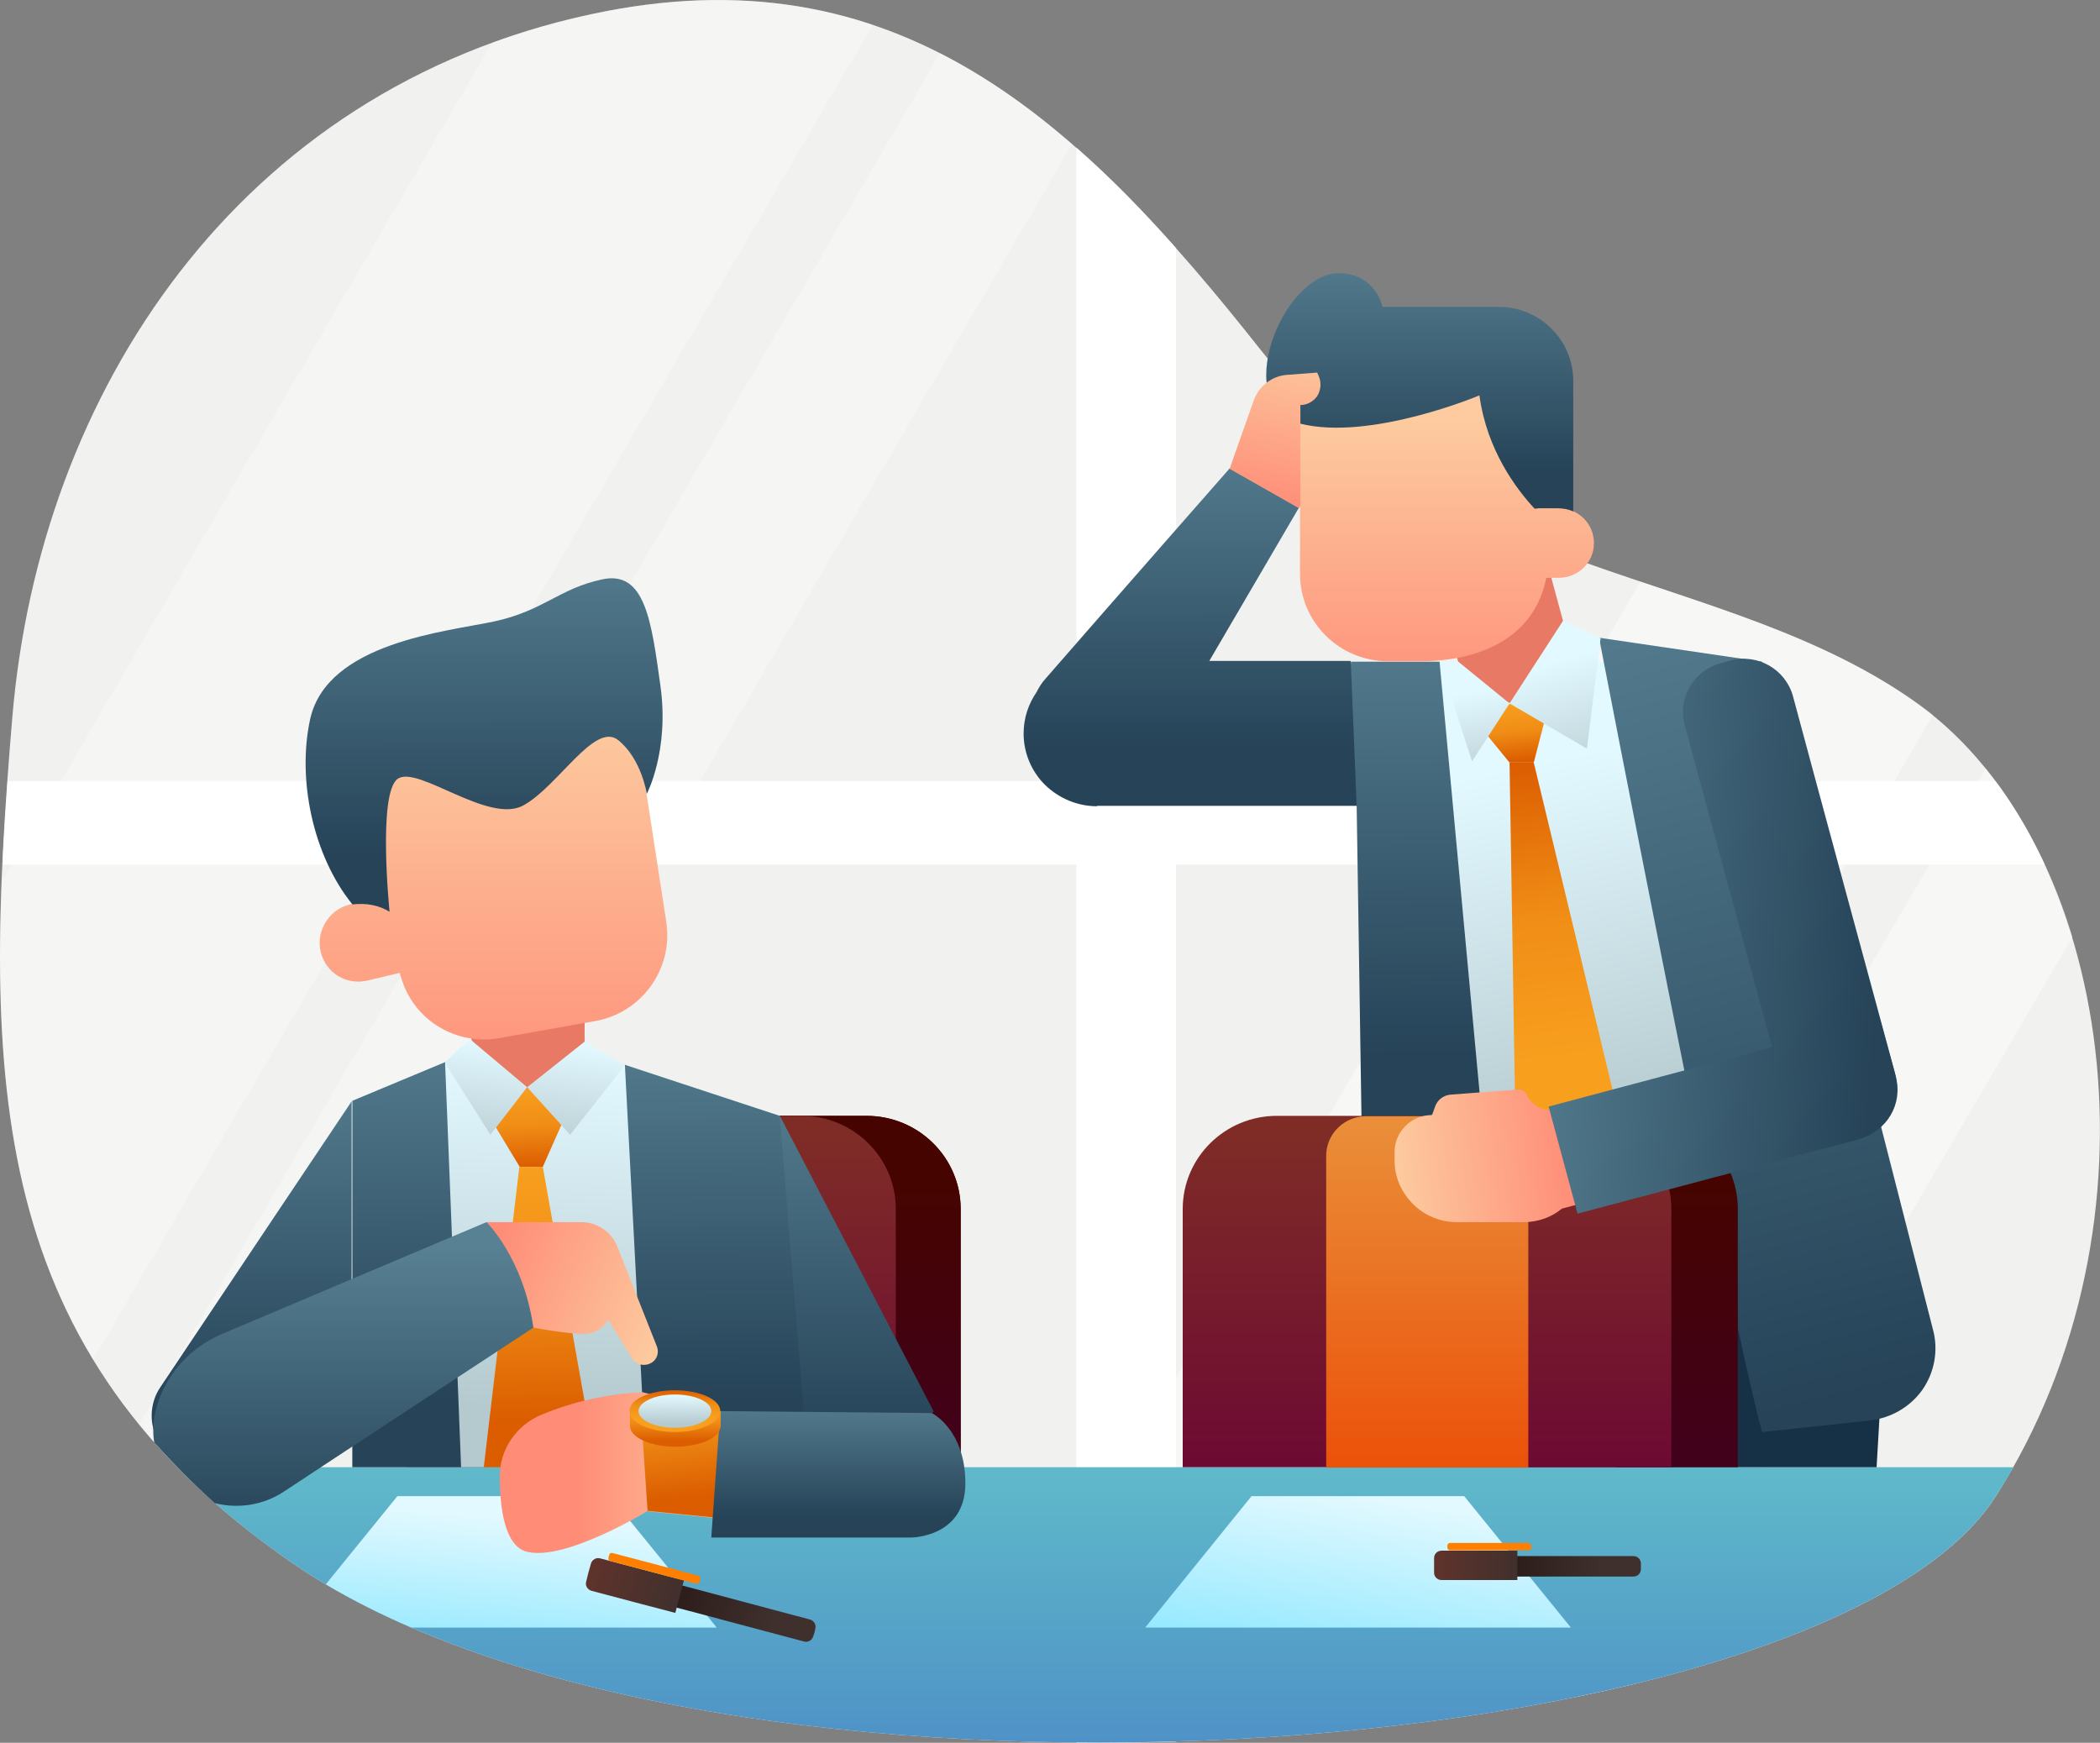 <svg width="194" height="161" viewBox="0 0 194 161" fill="none" xmlns="http://www.w3.org/2000/svg">
<rect x="0" y="0" width="194" height="161" fill="#808080" stroke="none"/>
<path fill-rule="evenodd" clip-rule="evenodd" d="M54.589 1.319C22.015 8.317 3.669 36.204 1.141 66.233C-1.712 100.118 -1.206 124.827 26.854 144.287C65.025 170.746 168.237 163.533 184.379 138.217C200.522 112.901 195.105 77.98 177.265 65.09C159.425 52.2 133.677 54.057 116.595 32.49C99.586 10.924 82.793 -4.751 54.589 1.319Z" fill="#F1F2F0"/>
<path fill-rule="evenodd" clip-rule="evenodd" d="M183.438 70.982C186.941 75.267 189.649 80.623 191.455 86.55L151.153 155.535C149.311 155.963 147.433 156.392 145.519 156.785L136.346 151.572L183.438 70.982Z" fill="white" fill-opacity="0.4"/>
<path fill-rule="evenodd" clip-rule="evenodd" d="M151.55 53.736C160.722 56.807 169.715 59.628 177.298 65.091C177.732 65.412 178.129 65.698 178.562 66.055L128.004 152.643L102.364 138.003L151.55 53.736Z" fill="white" fill-opacity="0.4"/>
<path fill-rule="evenodd" clip-rule="evenodd" d="M99.439 13.638C102.616 16.423 105.65 19.529 108.647 22.922V160.891C105.578 160.998 102.508 160.998 99.439 160.998V13.638Z" fill="white"/>
<path fill-rule="evenodd" clip-rule="evenodd" d="M184.341 72.16C186.074 74.481 187.591 77.088 188.891 79.873H0.236C0.344 77.374 0.525 74.767 0.705 72.16H184.341Z" fill="white"/>
<path fill-rule="evenodd" clip-rule="evenodd" d="M45.448 3.961C48.337 2.89 51.407 1.997 54.585 1.319C64.516 -0.824 73.003 -0.252 80.623 2.283L8.613 125.577C0.993 113.044 -0.488 98.547 0.162 81.515L45.448 3.961Z" fill="white" fill-opacity="0.28"/>
<path fill-rule="evenodd" clip-rule="evenodd" d="M86.835 4.926C91.132 7.104 95.177 9.96 99.041 13.316L23.854 142.074C19.484 138.753 15.873 135.254 12.875 131.576L86.835 4.926Z" fill="white" fill-opacity="0.28"/>
<path fill-rule="evenodd" clip-rule="evenodd" d="M186.002 135.539C185.496 136.432 184.954 137.325 184.376 138.217C168.234 163.533 65.022 170.746 26.851 144.287C22.806 141.502 19.339 138.574 16.378 135.539H186.002Z" fill="url(#paint0_linear)"/>
<path fill-rule="evenodd" clip-rule="evenodd" d="M66.214 150.358H38.01C35.193 149.143 32.557 147.822 30.101 146.358L36.71 138.217H56.355L66.214 150.358Z" fill="url(#paint1_linear)"/>
<path fill-rule="evenodd" clip-rule="evenodd" d="M145.121 150.358H105.794L115.617 138.217H135.263L145.121 150.358Z" fill="url(#paint2_linear)"/>
<path fill-rule="evenodd" clip-rule="evenodd" d="M75.315 150.465C75.423 150.107 75.206 149.715 74.809 149.608C71.378 148.679 55.994 144.609 55.994 144.609L55.452 146.644C55.452 146.644 70.837 150.714 74.267 151.643C74.629 151.75 75.026 151.536 75.134 151.143C75.206 150.964 75.278 150.714 75.315 150.465Z" fill="url(#paint3_linear)"/>
<path fill-rule="evenodd" clip-rule="evenodd" d="M63.181 146.001C63.181 146.001 57.475 144.502 55.452 143.966C55.091 143.859 54.694 144.073 54.586 144.466C54.441 144.966 54.261 145.609 54.152 146.108C54.044 146.465 54.261 146.858 54.658 146.965C56.644 147.501 62.386 149.001 62.386 149.001L63.181 146.001Z" fill="url(#paint4_linear)"/>
<path fill-rule="evenodd" clip-rule="evenodd" d="M64.698 146.001C64.734 145.894 64.698 145.787 64.661 145.716C64.625 145.644 64.517 145.573 64.409 145.537C62.964 145.144 57.764 143.787 56.572 143.466C56.428 143.43 56.319 143.502 56.283 143.645C56.247 143.716 56.247 143.823 56.211 143.93C56.175 144.073 56.247 144.18 56.391 144.216C57.583 144.537 62.747 145.894 64.228 146.287C64.336 146.323 64.445 146.287 64.517 146.251C64.589 146.18 64.661 146.073 64.698 146.001Z" fill="#FF8000"/>
<path fill-rule="evenodd" clip-rule="evenodd" d="M151.586 144.43C151.586 144.037 151.261 143.752 150.899 143.752C147.577 143.752 133.746 143.752 133.746 143.752V145.644H150.899C151.297 145.644 151.586 145.323 151.586 144.966C151.586 144.752 151.586 144.573 151.586 144.43Z" fill="url(#paint5_linear)"/>
<path fill-rule="evenodd" clip-rule="evenodd" d="M140.174 143.252H133.168C132.771 143.252 132.482 143.573 132.482 143.93C132.482 144.359 132.482 144.859 132.482 145.287C132.482 145.68 132.807 145.966 133.168 145.966C135.082 145.966 140.174 145.966 140.174 145.966V143.252Z" fill="url(#paint6_linear)"/>
<path fill-rule="evenodd" clip-rule="evenodd" d="M141.474 142.895C141.474 142.716 141.329 142.538 141.113 142.538C139.813 142.538 135.118 142.538 133.962 142.538C133.818 142.538 133.709 142.645 133.709 142.788C133.709 142.859 133.709 142.931 133.709 142.966C133.709 143.109 133.818 143.216 133.962 143.216C135.082 143.216 139.776 143.216 141.113 143.216C141.329 143.252 141.474 143.109 141.474 142.895Z" fill="#FF8000"/>
<path fill-rule="evenodd" clip-rule="evenodd" d="M88.749 111.688C88.749 106.939 84.849 103.082 80.046 103.082H67.117V135.539H88.749V111.688Z" fill="#460400"/>
<path fill-rule="evenodd" clip-rule="evenodd" d="M88.749 111.688C88.749 106.939 84.849 103.082 80.046 103.082H67.117V135.539H88.749V111.688Z" fill="url(#paint7_linear)"/>
<path fill-rule="evenodd" clip-rule="evenodd" d="M82.754 111.688C82.754 106.939 78.854 103.082 74.051 103.082H46.316C41.513 103.082 37.612 106.939 37.612 111.688V135.539H82.754V111.688Z" fill="url(#paint8_linear)"/>
<path fill-rule="evenodd" clip-rule="evenodd" d="M54.008 97.155L72.029 103.082V135.539H32.521V101.69L43.391 97.155H54.008Z" fill="url(#paint9_linear)"/>
<path fill-rule="evenodd" clip-rule="evenodd" d="M86.257 130.398L72.065 103.118L65.673 114.187L75.929 138.86L86.257 130.398Z" fill="url(#paint10_linear)"/>
<path fill-rule="evenodd" clip-rule="evenodd" d="M32.521 101.69C32.521 101.69 20.892 119.043 14.789 128.184C13.959 129.434 13.778 131.04 14.32 132.469C14.861 133.897 16.053 134.968 17.534 135.361C19.014 135.754 20.134 136.039 20.134 136.039L32.484 121.043V101.69H32.521Z" fill="url(#paint11_linear)"/>
<path fill-rule="evenodd" clip-rule="evenodd" d="M43.391 94.62L44.149 100.868L49.205 104.832L54.008 102.082V91.478L43.391 94.62Z" fill="#E87965"/>
<path fill-rule="evenodd" clip-rule="evenodd" d="M45.702 103.975L48.013 107.796H50.144L52.563 102.333L48.699 100.511L45.702 103.975Z" fill="url(#paint12_linear)"/>
<path fill-rule="evenodd" clip-rule="evenodd" d="M47.977 107.795L44.691 135.539H55.092L50.144 107.795H47.977Z" fill="url(#paint13_linear)"/>
<path fill-rule="evenodd" clip-rule="evenodd" d="M58.125 62.913C58.125 62.913 60.183 76.302 61.556 85.193C62.206 89.514 59.281 93.584 54.947 94.334C52.094 94.834 48.88 95.405 46.099 95.905C42.199 96.584 38.371 94.334 37.143 90.585C36.999 90.157 36.926 89.871 36.926 89.871C36.926 89.871 35.482 90.228 33.929 90.585C32.99 90.799 32.015 90.656 31.221 90.157C30.426 89.657 29.848 88.871 29.632 87.943C29.379 86.943 29.596 85.907 30.173 85.051C30.751 84.194 31.654 83.622 32.701 83.48C33.857 83.301 34.796 83.158 34.796 83.158L33.604 67.804L58.125 62.913Z" fill="url(#paint14_linear)"/>
<path fill-rule="evenodd" clip-rule="evenodd" d="M35.988 84.229C35.988 84.229 34.868 73.232 36.746 71.946C38.588 70.661 45.124 76.16 48.338 74.41C51.552 72.66 54.947 66.626 57.114 68.376C59.281 70.125 59.75 73.339 59.75 73.339C59.75 73.339 61.845 69.376 61.014 63.377C60.184 57.414 59.606 52.665 55.633 53.522C51.625 54.379 50.252 56.414 45.63 57.414C41.296 58.342 30.246 59.342 28.657 66.412C27.429 71.982 28.91 79.052 32.557 83.551C33.857 83.408 35.013 83.622 35.988 84.229Z" fill="url(#paint15_linear)"/>
<path fill-rule="evenodd" clip-rule="evenodd" d="M48.7 100.44L52.672 104.832L57.728 98.405L54.008 96.227L48.7 100.44Z" fill="url(#paint16_linear)"/>
<path fill-rule="evenodd" clip-rule="evenodd" d="M48.7 100.44L45.305 104.832L41.08 98.155L43.391 95.977L48.7 100.44Z" fill="url(#paint17_linear)"/>
<path fill-rule="evenodd" clip-rule="evenodd" d="M57.728 98.369L59.678 135.539H74.665L72.029 103.082L57.728 98.369Z" fill="url(#paint18_linear)"/>
<path fill-rule="evenodd" clip-rule="evenodd" d="M41.115 98.119L32.557 101.69V135.539H42.596L41.115 98.119Z" fill="url(#paint19_linear)"/>
<path d="M59.353 128.612C56.066 128.791 52.925 129.469 49.963 130.719C47.688 131.683 46.171 133.897 46.171 136.361C46.171 139.289 46.605 142.859 48.699 143.359C52.275 144.216 59.786 139.61 59.786 139.61L65.853 140.217L66.503 130.398L59.353 128.612Z" fill="url(#paint20_linear)"/>
<path fill-rule="evenodd" clip-rule="evenodd" d="M59.389 133.111L59.822 139.574L65.889 140.181L66.539 131.897L59.389 133.111Z" fill="url(#paint21_linear)"/>
<path fill-rule="evenodd" clip-rule="evenodd" d="M66.539 130.362L86.077 130.54C86.077 130.54 89.182 132.04 89.182 137.039C89.182 142.038 84.163 142.038 84.163 142.038H65.709L66.539 130.362Z" fill="url(#paint22_linear)"/>
<path fill-rule="evenodd" clip-rule="evenodd" d="M58.125 130.362H59.389C60.147 130.005 61.195 129.791 62.35 129.791C63.506 129.791 64.553 130.005 65.311 130.362H66.576V131.719C66.576 132.79 64.698 133.647 62.386 133.647C60.075 133.647 58.197 132.79 58.197 131.719V130.362H58.125Z" fill="url(#paint23_linear)"/>
<path fill-rule="evenodd" clip-rule="evenodd" d="M62.35 128.434C64.662 128.434 66.539 129.291 66.539 130.362C66.539 131.433 64.662 132.29 62.35 132.29C60.039 132.29 58.161 131.433 58.161 130.362C58.125 129.291 60.003 128.434 62.35 128.434Z" fill="url(#paint24_linear)"/>
<path d="M62.35 131.897C64.205 131.897 65.709 131.21 65.709 130.362C65.709 129.514 64.205 128.827 62.35 128.827C60.495 128.827 58.992 129.514 58.992 130.362C58.992 131.21 60.495 131.897 62.35 131.897Z" fill="url(#paint25_linear)"/>
<path fill-rule="evenodd" clip-rule="evenodd" d="M44.98 112.901H53.683C55.164 112.901 56.5 113.794 57.041 115.187C58.125 117.936 59.894 122.399 60.689 124.399C60.906 124.97 60.689 125.649 60.111 125.934C59.497 126.256 58.739 126.077 58.378 125.47C57.547 124.113 56.175 121.899 56.175 121.899C56.175 121.899 55.597 123.221 53.936 123.221C52.275 123.221 49.313 122.649 49.313 122.649C49.313 122.649 43.607 119.186 44.98 112.901Z" fill="url(#paint26_linear)"/>
<path fill-rule="evenodd" clip-rule="evenodd" d="M14.248 133.254C14.067 132.147 14.139 130.933 14.609 129.505C15.584 126.684 17.714 124.435 20.459 123.256C27.465 120.293 44.944 112.901 44.944 112.901C44.944 112.901 48.338 116.186 49.277 122.649C49.277 122.649 33.532 132.968 26.237 137.789C24.287 139.074 21.976 139.396 19.845 138.86C17.823 137.039 15.945 135.147 14.248 133.254Z" fill="url(#paint27_linear)"/>
<path fill-rule="evenodd" clip-rule="evenodd" d="M174.662 113.152H148.552L149.275 135.539H173.362L174.662 113.152Z" fill="#163145"/>
<path fill-rule="evenodd" clip-rule="evenodd" d="M159.386 61.127H124.754L139.993 113.187H174.626L159.386 61.127Z" fill="url(#paint28_linear)"/>
<path fill-rule="evenodd" clip-rule="evenodd" d="M136.888 67.305L139.452 70.447H141.691L143.099 65.019H139.452L136.888 67.305Z" fill="url(#paint29_linear)"/>
<path fill-rule="evenodd" clip-rule="evenodd" d="M139.452 70.411L139.993 103.618L145.302 112.902L150.213 105.832L141.691 70.447H139.452V70.411Z" fill="url(#paint30_linear)"/>
<path fill-rule="evenodd" clip-rule="evenodd" d="M147.722 58.913C147.722 58.913 159.711 121.078 162.781 132.29C162.781 132.29 167.981 131.754 172.748 131.219C174.698 131.005 176.468 129.969 177.587 128.398C178.707 126.791 179.068 124.792 178.598 122.935C174.012 105.01 162.781 61.127 162.781 61.127L147.722 58.913Z" fill="url(#paint31_linear)"/>
<path fill-rule="evenodd" clip-rule="evenodd" d="M101.352 74.481C99.547 74.481 97.849 73.767 96.549 72.518C95.285 71.268 94.563 69.554 94.563 67.769C94.563 66.341 94.996 65.055 95.755 63.948C95.971 63.52 96.224 63.091 96.585 62.698C102.833 55.522 113.595 43.274 113.595 43.274L119.987 46.916L111.717 61.056H124.754L128.69 74.446H103.916H101.352V74.481Z" fill="url(#paint32_linear)"/>
<path fill-rule="evenodd" clip-rule="evenodd" d="M132.987 61.127L136.888 103.118L125.801 104.832L125.331 74.517L124.79 61.127H132.987Z" fill="url(#paint33_linear)"/>
<path fill-rule="evenodd" clip-rule="evenodd" d="M142.991 52.201L132.987 54.843L135.19 62.913L139.452 64.948L145.41 61.092L142.991 52.201Z" fill="#E87965"/>
<path fill-rule="evenodd" clip-rule="evenodd" d="M139.452 64.984L135.985 70.34L133.023 61.127H134.721L139.452 64.984Z" fill="url(#paint34_linear)"/>
<path fill-rule="evenodd" clip-rule="evenodd" d="M120.095 36.526H143.063V46.952H144.002C145.808 46.952 147.252 48.38 147.252 50.166C147.252 51.951 145.808 53.379 144.002 53.379H142.846C141.763 58.806 136.924 61.092 131.109 61.092H128.257C123.742 61.092 120.095 57.485 120.095 53.022V36.526Z" fill="url(#paint35_linear)"/>
<path fill-rule="evenodd" clip-rule="evenodd" d="M139.452 64.984L146.602 69.161L147.866 58.949L144.399 57.342L139.452 64.984Z" fill="url(#paint36_linear)"/>
<path fill-rule="evenodd" clip-rule="evenodd" d="M141.763 46.988C140.102 45.202 137.357 41.596 136.671 36.526C136.671 36.526 126.595 40.775 120.095 39.132C113.595 37.49 118.47 25.242 123.67 25.242C127.101 25.242 127.715 28.349 127.715 28.349H138.44C140.282 28.349 142.016 29.063 143.316 30.348C144.616 31.634 145.338 33.383 145.338 35.169V47.237C144.905 47.059 144.435 46.952 143.966 46.952H142.088C142.016 46.988 141.871 46.988 141.763 46.988Z" fill="url(#paint37_linear)"/>
<path fill-rule="evenodd" clip-rule="evenodd" d="M113.595 43.31C113.595 43.31 114.931 39.489 115.834 36.954C116.303 35.669 117.495 34.74 118.867 34.633C120.203 34.526 121.684 34.419 121.684 34.419C121.684 34.419 121.756 34.597 121.865 34.847C122.081 35.419 122.009 36.062 121.684 36.597C121.323 37.097 120.745 37.418 120.131 37.418V46.702L120.023 46.952L113.595 43.31Z" fill="url(#paint38_linear)"/>
<path fill-rule="evenodd" clip-rule="evenodd" d="M160.542 111.688C160.542 106.939 156.642 103.082 151.838 103.082H138.91V135.539H160.542V111.688Z" fill="url(#paint39_linear)"/>
<path fill-rule="evenodd" clip-rule="evenodd" d="M154.402 111.688C154.402 106.939 150.502 103.082 145.699 103.082H117.964C113.161 103.082 109.261 106.939 109.261 111.688V135.539H154.402V111.688Z" fill="url(#paint40_linear)"/>
<path fill-rule="evenodd" clip-rule="evenodd" d="M141.185 103.118H126.198C124.176 103.118 122.515 104.761 122.515 106.76V135.575H141.185V103.118Z" fill="url(#paint41_linear)"/>
<path fill-rule="evenodd" clip-rule="evenodd" d="M166.392 106.653C166.392 106.653 168.92 105.975 171.448 105.332C172.748 104.975 173.867 104.118 174.554 102.975C175.24 101.797 175.42 100.44 175.059 99.119C172.712 90.478 167.873 72.66 165.634 64.305C164.948 61.842 162.384 60.342 159.856 61.02C159.567 61.092 159.242 61.199 158.953 61.27C156.461 61.949 154.944 64.484 155.63 66.983C158.664 78.159 166.392 106.653 166.392 106.653Z" fill="url(#paint42_linear)"/>
<path fill-rule="evenodd" clip-rule="evenodd" d="M132.59 102.19C132.807 101.583 133.385 101.154 134.071 101.118C135.768 100.976 138.982 100.761 140.246 100.654C140.571 100.619 140.896 100.797 141.041 101.118C141.438 102.047 142.413 102.618 143.424 102.547C144.435 102.475 145.555 102.44 145.555 102.44C146.674 102.154 147.866 102.297 148.841 102.868C149.852 103.439 150.575 104.368 150.864 105.475C151.152 106.582 151.008 107.76 150.43 108.724C149.852 109.724 148.913 110.438 147.794 110.723L144.291 111.652C143.316 112.473 142.052 112.902 140.752 112.902H134.576C133.06 112.902 131.579 112.295 130.532 111.223C129.448 110.152 128.834 108.724 128.834 107.224C128.834 106.939 128.834 106.689 128.834 106.403C128.834 105.51 129.196 104.653 129.846 104.011C130.496 103.368 131.362 103.011 132.265 103.011C132.301 103.011 132.446 102.618 132.59 102.19Z" fill="url(#paint43_linear)"/>
<path fill-rule="evenodd" clip-rule="evenodd" d="M143.063 102.225L145.735 112.116C145.735 112.116 163.286 107.474 171.809 105.189C174.301 104.51 175.818 101.975 175.131 99.476C174.409 96.869 173.651 94.084 173.651 94.084L143.063 102.225Z" fill="url(#paint44_linear)"/>
<defs>
<linearGradient id="paint0_linear" x1="101.208" y1="136.19" x2="101.208" y2="166.472" gradientUnits="userSpaceOnUse">
<stop stop-color="#5FB9CA"/>
<stop offset="1" stop-color="#4B89C6"/>
</linearGradient>
<linearGradient id="paint1_linear" x1="49.145" y1="140.399" x2="48.072" y2="152.942" gradientUnits="userSpaceOnUse">
<stop stop-color="#E2F9FF"/>
<stop offset="1" stop-color="#95E9FF"/>
</linearGradient>
<linearGradient id="paint2_linear" x1="127.229" y1="138.476" x2="125.088" y2="153.288" gradientUnits="userSpaceOnUse">
<stop stop-color="#E2F9FF"/>
<stop offset="1" stop-color="#95E9FF"/>
</linearGradient>
<linearGradient id="paint3_linear" x1="71.381" y1="149.809" x2="60.225" y2="146.791" gradientUnits="userSpaceOnUse">
<stop stop-color="#40302D"/>
<stop offset="1" stop-color="#271816"/>
</linearGradient>
<linearGradient id="paint4_linear" x1="62.709" y1="147.686" x2="54.185" y2="144.862" gradientUnits="userSpaceOnUse">
<stop stop-color="#40302D"/>
<stop offset="1" stop-color="#61332B"/>
</linearGradient>
<linearGradient id="paint5_linear" x1="148.077" y1="144.659" x2="137.84" y2="144.663" gradientUnits="userSpaceOnUse">
<stop stop-color="#40302D"/>
<stop offset="1" stop-color="#271816"/>
</linearGradient>
<linearGradient id="paint6_linear" x1="140.17" y1="144.805" x2="132.23" y2="144.364" gradientUnits="userSpaceOnUse">
<stop stop-color="#40302D"/>
<stop offset="1" stop-color="#61332B"/>
</linearGradient>
<linearGradient id="paint7_linear" x1="77.942" y1="108.861" x2="77.942" y2="140.173" gradientUnits="userSpaceOnUse">
<stop stop-color="#460400"/>
<stop offset="1" stop-color="#400021"/>
</linearGradient>
<linearGradient id="paint8_linear" x1="60.206" y1="104.8" x2="60.206" y2="144.288" gradientUnits="userSpaceOnUse">
<stop stop-color="#7F2C27"/>
<stop offset="1" stop-color="#680036"/>
</linearGradient>
<linearGradient id="paint9_linear" x1="54.216" y1="98.171" x2="53.135" y2="130.206" gradientUnits="userSpaceOnUse">
<stop stop-color="#E2F9FF"/>
<stop offset="1" stop-color="#B5CACF"/>
</linearGradient>
<linearGradient id="paint10_linear" x1="76.059" y1="132.939" x2="76.023" y2="98.095" gradientUnits="userSpaceOnUse">
<stop stop-color="#264358"/>
<stop offset="1" stop-color="#588193"/>
</linearGradient>
<linearGradient id="paint11_linear" x1="23.394" y1="130.355" x2="23.365" y2="96.872" gradientUnits="userSpaceOnUse">
<stop stop-color="#264358"/>
<stop offset="1" stop-color="#588193"/>
</linearGradient>
<linearGradient id="paint12_linear" x1="48.959" y1="100.492" x2="49.372" y2="107.789" gradientUnits="userSpaceOnUse">
<stop stop-color="#F89F1E"/>
<stop offset="0.48" stop-color="#F08D16"/>
<stop offset="1" stop-color="#DB5D00"/>
</linearGradient>
<linearGradient id="paint13_linear" x1="49.194" y1="107.77" x2="49.759" y2="131.21" gradientUnits="userSpaceOnUse">
<stop stop-color="#F89F1E"/>
<stop offset="0.48" stop-color="#F08D16"/>
<stop offset="1" stop-color="#DB5D00"/>
</linearGradient>
<linearGradient id="paint14_linear" x1="45.606" y1="102.967" x2="45.606" y2="65.875" gradientUnits="userSpaceOnUse">
<stop stop-color="#FE8C77"/>
<stop offset="1" stop-color="#FDCB9F"/>
</linearGradient>
<linearGradient id="paint15_linear" x1="44.773" y1="79.132" x2="44.767" y2="49.087" gradientUnits="userSpaceOnUse">
<stop stop-color="#264358"/>
<stop offset="1" stop-color="#588193"/>
</linearGradient>
<linearGradient id="paint16_linear" x1="53.638" y1="96.476" x2="52.375" y2="106.923" gradientUnits="userSpaceOnUse">
<stop stop-color="#E2F9FF"/>
<stop offset="1" stop-color="#B5CACF"/>
</linearGradient>
<linearGradient id="paint17_linear" x1="45.373" y1="96.237" x2="43.805" y2="106.829" gradientUnits="userSpaceOnUse">
<stop stop-color="#E2F9FF"/>
<stop offset="1" stop-color="#B5CACF"/>
</linearGradient>
<linearGradient id="paint18_linear" x1="66.35" y1="129.398" x2="66.271" y2="93.173" gradientUnits="userSpaceOnUse">
<stop stop-color="#264358"/>
<stop offset="1" stop-color="#588193"/>
</linearGradient>
<linearGradient id="paint19_linear" x1="37.438" y1="129.352" x2="37.066" y2="92.866" gradientUnits="userSpaceOnUse">
<stop stop-color="#264358"/>
<stop offset="1" stop-color="#588193"/>
</linearGradient>
<linearGradient id="paint20_linear" x1="53.297" y1="136.019" x2="67.707" y2="136.019" gradientUnits="userSpaceOnUse">
<stop stop-color="#FE8C77"/>
<stop offset="1" stop-color="#FDCB9F"/>
</linearGradient>
<linearGradient id="paint21_linear" x1="62.119" y1="125.968" x2="63.422" y2="138.302" gradientUnits="userSpaceOnUse">
<stop stop-color="#F89F1E"/>
<stop offset="0.48" stop-color="#F08D16"/>
<stop offset="1" stop-color="#DB5D00"/>
</linearGradient>
<linearGradient id="paint22_linear" x1="77.436" y1="140.102" x2="77.436" y2="128.723" gradientUnits="userSpaceOnUse">
<stop stop-color="#264358"/>
<stop offset="1" stop-color="#588193"/>
</linearGradient>
<linearGradient id="paint23_linear" x1="62.334" y1="129.805" x2="62.334" y2="133.072" gradientUnits="userSpaceOnUse">
<stop stop-color="#F89F1E"/>
<stop offset="0.48" stop-color="#F08D16"/>
<stop offset="1" stop-color="#DB5D00"/>
</linearGradient>
<linearGradient id="paint24_linear" x1="62.344" y1="130.907" x2="62.343" y2="128.381" gradientUnits="userSpaceOnUse">
<stop stop-color="#F89F1E"/>
<stop offset="0.48" stop-color="#F08D16"/>
<stop offset="1" stop-color="#DB5D00"/>
</linearGradient>
<linearGradient id="paint25_linear" x1="62.398" y1="128.914" x2="62.389" y2="131.481" gradientUnits="userSpaceOnUse">
<stop stop-color="#E2F9FF"/>
<stop offset="1" stop-color="#B5CACF"/>
</linearGradient>
<linearGradient id="paint26_linear" x1="45.535" y1="115.016" x2="61.813" y2="122.258" gradientUnits="userSpaceOnUse">
<stop stop-color="#FE8C77"/>
<stop offset="1" stop-color="#FDCB9F"/>
</linearGradient>
<linearGradient id="paint27_linear" x1="31.779" y1="141.669" x2="31.776" y2="115.082" gradientUnits="userSpaceOnUse">
<stop stop-color="#264358"/>
<stop offset="1" stop-color="#588193"/>
</linearGradient>
<linearGradient id="paint28_linear" x1="145.807" y1="69.596" x2="153.269" y2="103.79" gradientUnits="userSpaceOnUse">
<stop stop-color="#E2F9FF"/>
<stop offset="1" stop-color="#B5CACF"/>
</linearGradient>
<linearGradient id="paint29_linear" x1="139.876" y1="64.993" x2="140.396" y2="70.29" gradientUnits="userSpaceOnUse">
<stop stop-color="#F89F1E"/>
<stop offset="0.48" stop-color="#F08D16"/>
<stop offset="1" stop-color="#DB5D00"/>
</linearGradient>
<linearGradient id="paint30_linear" x1="144.17" y1="97.699" x2="140.649" y2="70.266" gradientUnits="userSpaceOnUse">
<stop stop-color="#F89F1E"/>
<stop offset="0.48" stop-color="#F08D16"/>
<stop offset="1" stop-color="#DB5D00"/>
</linearGradient>
<linearGradient id="paint31_linear" x1="171.246" y1="129.143" x2="150.809" y2="48.692" gradientUnits="userSpaceOnUse">
<stop stop-color="#264358"/>
<stop offset="1" stop-color="#588193"/>
</linearGradient>
<linearGradient id="paint32_linear" x1="111.654" y1="69.344" x2="111.648" y2="38.947" gradientUnits="userSpaceOnUse">
<stop stop-color="#264358"/>
<stop offset="1" stop-color="#588193"/>
</linearGradient>
<linearGradient id="paint33_linear" x1="131.116" y1="97.588" x2="130.714" y2="54.985" gradientUnits="userSpaceOnUse">
<stop stop-color="#264358"/>
<stop offset="1" stop-color="#588193"/>
</linearGradient>
<linearGradient id="paint34_linear" x1="136.352" y1="63.921" x2="137.787" y2="73.137" gradientUnits="userSpaceOnUse">
<stop stop-color="#E2F9FF"/>
<stop offset="1" stop-color="#B5CACF"/>
</linearGradient>
<linearGradient id="paint35_linear" x1="133.69" y1="66.242" x2="133.69" y2="38.724" gradientUnits="userSpaceOnUse">
<stop stop-color="#FE8C77"/>
<stop offset="1" stop-color="#FDCB9F"/>
</linearGradient>
<linearGradient id="paint36_linear" x1="143.397" y1="61.152" x2="146.909" y2="73.272" gradientUnits="userSpaceOnUse">
<stop stop-color="#E2F9FF"/>
<stop offset="1" stop-color="#B5CACF"/>
</linearGradient>
<linearGradient id="paint37_linear" x1="131.234" y1="43.632" x2="131.232" y2="22.166" gradientUnits="userSpaceOnUse">
<stop stop-color="#264358"/>
<stop offset="1" stop-color="#588193"/>
</linearGradient>
<linearGradient id="paint38_linear" x1="116.473" y1="46.872" x2="119.526" y2="31.651" gradientUnits="userSpaceOnUse">
<stop stop-color="#FE8C77"/>
<stop offset="1" stop-color="#FDCB9F"/>
</linearGradient>
<linearGradient id="paint39_linear" x1="149.725" y1="108.861" x2="149.725" y2="140.173" gradientUnits="userSpaceOnUse">
<stop stop-color="#460400"/>
<stop offset="1" stop-color="#400021"/>
</linearGradient>
<linearGradient id="paint40_linear" x1="131.83" y1="104.8" x2="131.83" y2="144.288" gradientUnits="userSpaceOnUse">
<stop stop-color="#7F2C27"/>
<stop offset="1" stop-color="#680036"/>
</linearGradient>
<linearGradient id="paint41_linear" x1="131.831" y1="103.889" x2="131.831" y2="142.03" gradientUnits="userSpaceOnUse">
<stop stop-color="#EA8E39"/>
<stop offset="1" stop-color="#EB4500"/>
</linearGradient>
<linearGradient id="paint42_linear" x1="174.044" y1="84.442" x2="138.716" y2="81.957" gradientUnits="userSpaceOnUse">
<stop stop-color="#264358"/>
<stop offset="1" stop-color="#588193"/>
</linearGradient>
<linearGradient id="paint43_linear" x1="145.369" y1="106.305" x2="128.817" y2="107.832" gradientUnits="userSpaceOnUse">
<stop stop-color="#FE8C77"/>
<stop offset="1" stop-color="#FDCB9F"/>
</linearGradient>
<linearGradient id="paint44_linear" x1="172.668" y1="103.993" x2="137.34" y2="101.507" gradientUnits="userSpaceOnUse">
<stop stop-color="#264358"/>
<stop offset="1" stop-color="#588193"/>
</linearGradient>
</defs>
</svg>
